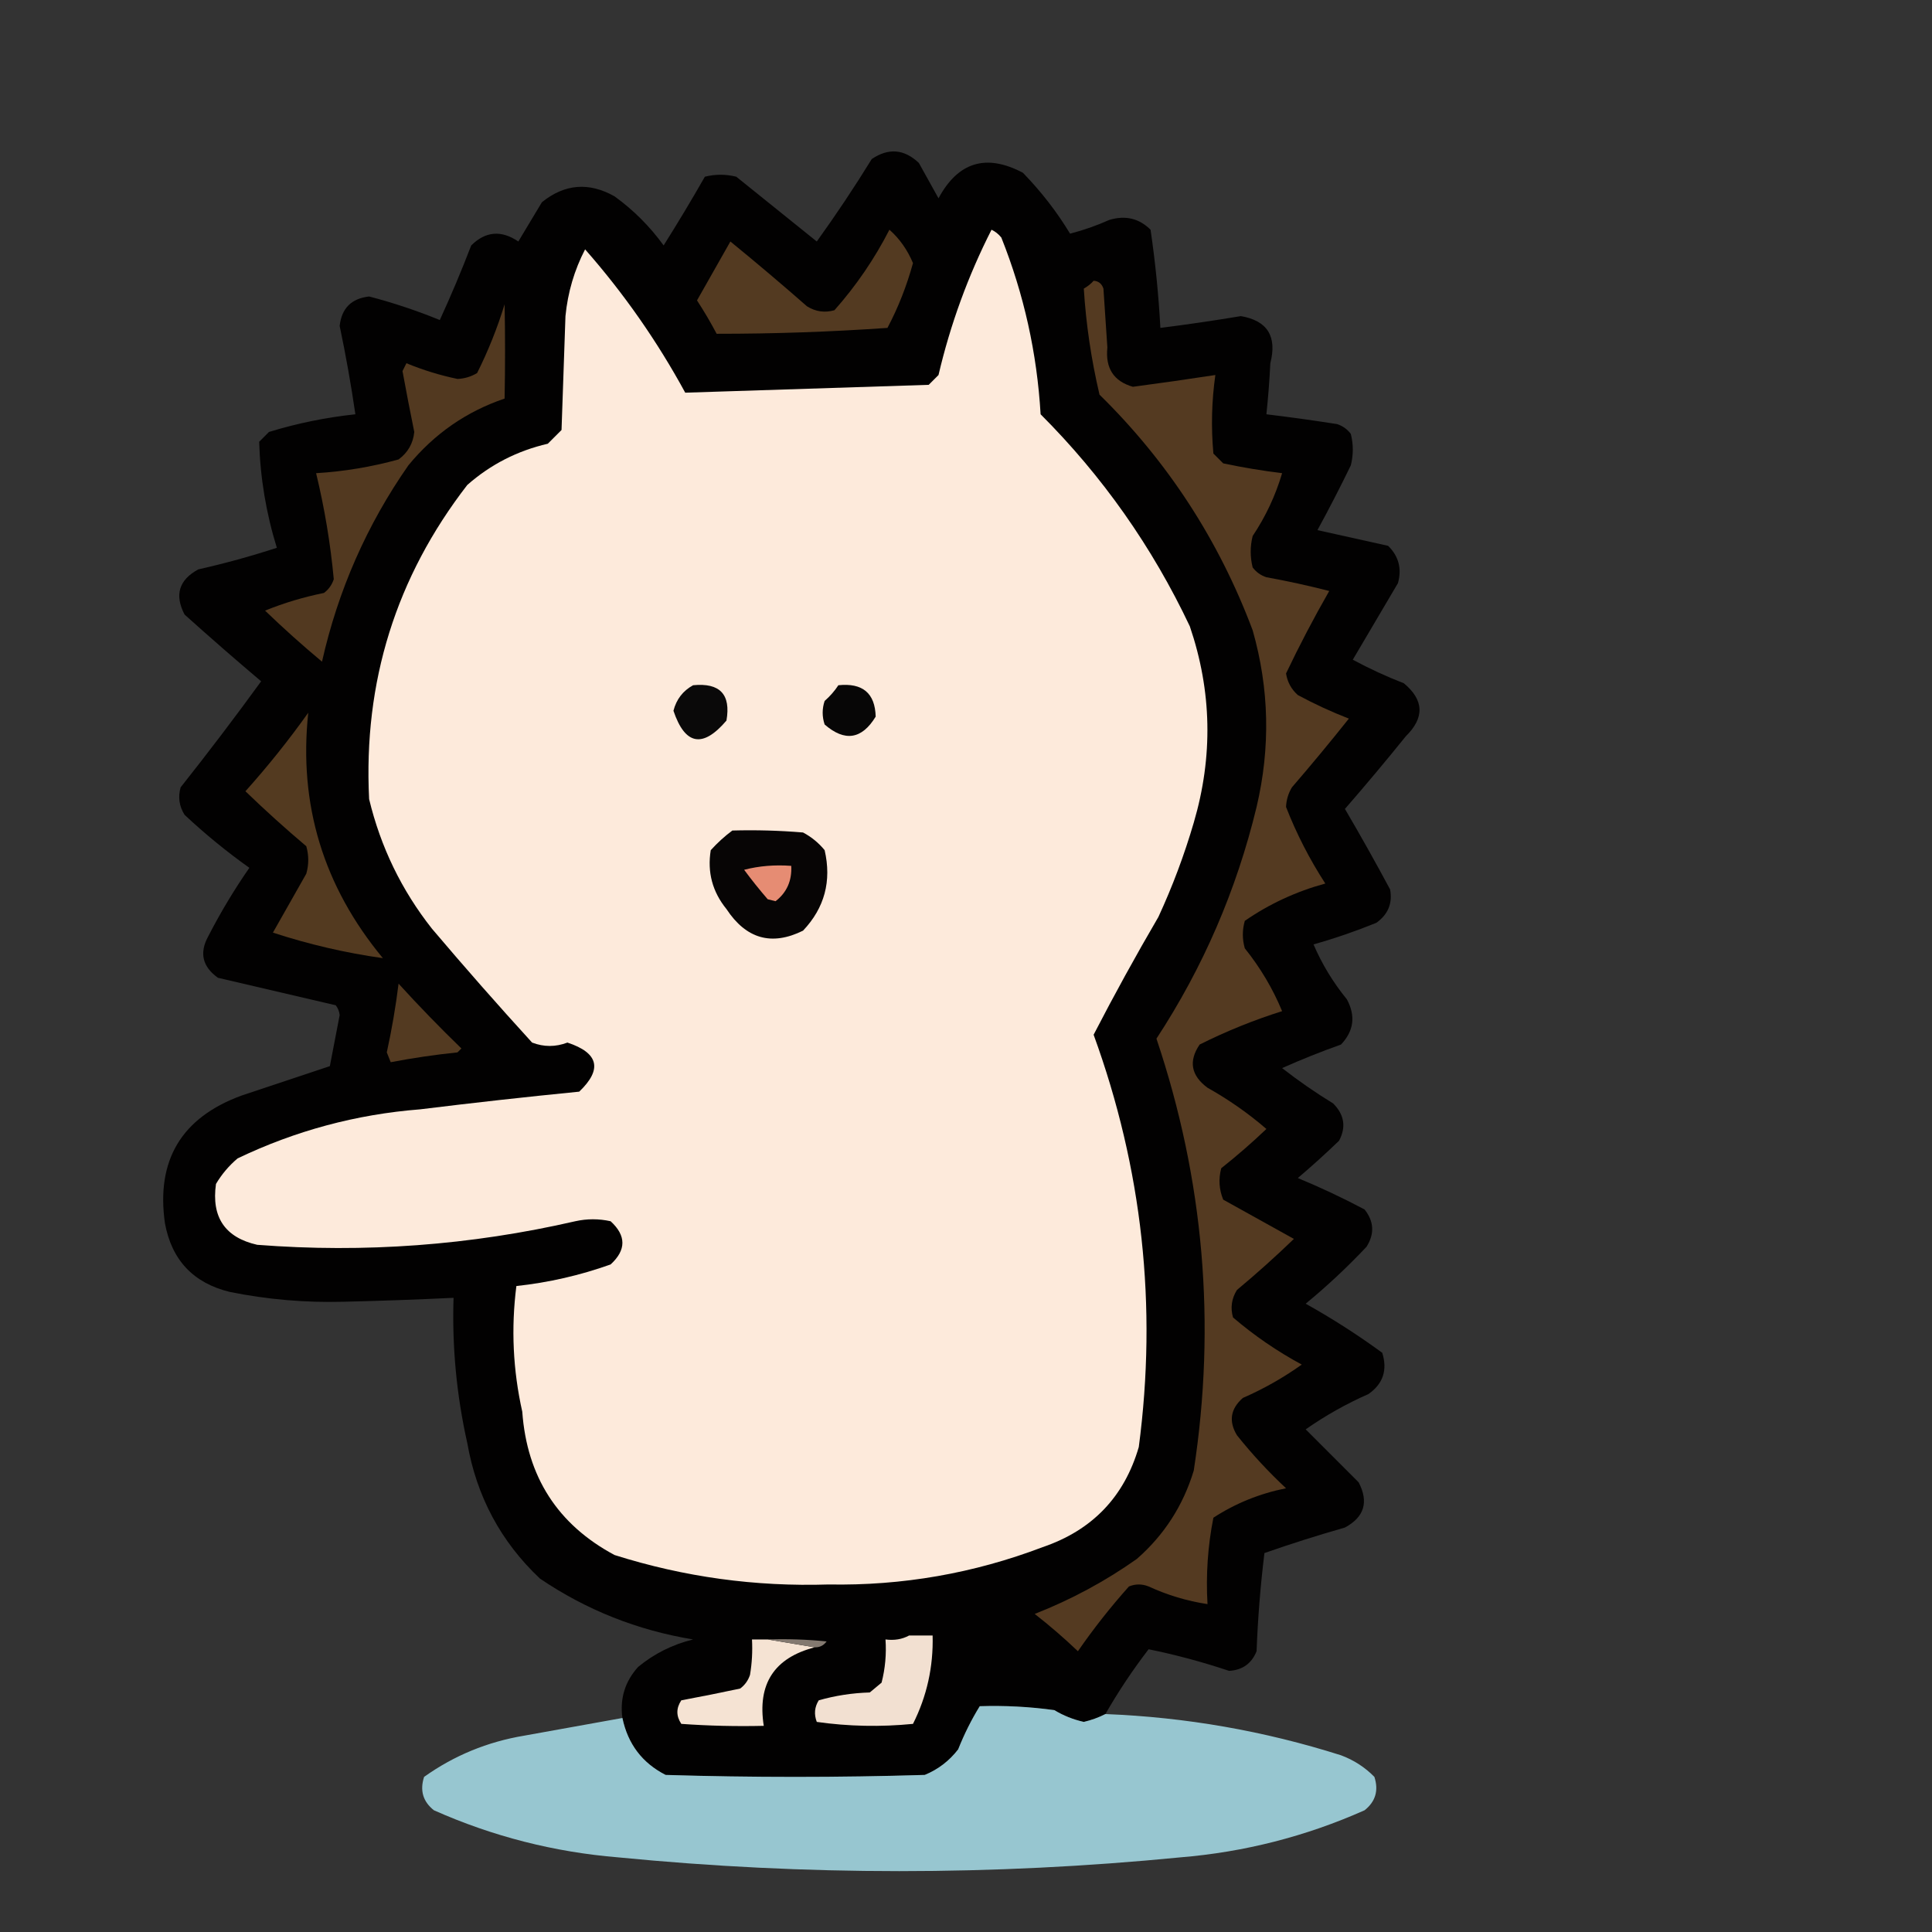 <?xml version="1.0" encoding="UTF-8"?>
<!DOCTYPE svg PUBLIC "-//W3C//DTD SVG 1.1//EN" "http://www.w3.org/Graphics/SVG/1.1/DTD/svg11.dtd">
<svg xmlns="http://www.w3.org/2000/svg" version="1.1" width="492px" height="492px" style="shape-rendering:geometricPrecision; text-rendering:geometricPrecision; image-rendering:optimizeQuality; fill-rule:evenodd; clip-rule:evenodd" xmlns:xlink="http://www.w3.org/1999/xlink">
<rect width="100%" height="100%" fill="#333333" stroke="none"/>
<g><path style="opacity:0.978" fill="#020101" d="M 281.5,436.5 C 279.772,437.379 277.939,438.046 276,438.5C 273.292,437.891 270.792,436.891 268.5,435.5C 263.203,429.702 257.703,424.035 252,418.5C 250.84,423.792 250.007,429.125 249.5,434.5C 247.405,437.896 245.572,441.563 244,445.5C 241.736,448.433 238.902,450.6 235.5,452C 213.5,452.667 191.5,452.667 169.5,452C 163.555,448.964 159.888,444.13 158.5,437.5C 157.826,432.533 159.16,428.2 162.5,424.5C 166.614,421.11 171.281,418.776 176.5,417.5C 162.301,415.16 149.301,409.993 137.5,402C 127.552,392.608 121.385,381.108 119,367.5C 116.268,355.314 115.102,342.981 115.5,330.5C 106.175,330.951 96.841,331.284 87.5,331.5C 77.726,331.762 68.059,330.929 58.5,329C 49.228,326.728 43.728,320.895 42,311.5C 39.724,295.435 46.224,284.602 61.5,279C 69.087,276.471 76.587,273.971 84,271.5C 84.834,267.165 85.667,262.832 86.5,258.5C 86.392,257.558 86.058,256.725 85.5,256C 75.5,253.667 65.5,251.333 55.5,249C 51.559,246.187 50.725,242.687 53,238.5C 56.123,232.418 59.623,226.585 63.5,221C 57.709,216.878 52.209,212.378 47,207.5C 45.627,205.305 45.294,202.971 46,200.5C 53.025,191.642 59.859,182.642 66.5,173.5C 59.947,167.961 53.447,162.294 47,156.5C 44.399,151.498 45.566,147.665 50.5,145C 57.266,143.475 63.933,141.642 70.5,139.5C 67.765,130.666 66.265,121.666 66,112.5C 66.833,111.667 67.667,110.833 68.5,110C 75.68,107.797 83.013,106.297 90.5,105.5C 89.396,97.929 88.062,90.429 86.5,83C 86.988,78.512 89.488,76.012 94,75.5C 100.151,77.106 106.151,79.106 112,81.5C 114.853,75.282 117.52,68.949 120,62.5C 123.659,58.885 127.659,58.551 132,61.5C 134,58.167 136,54.833 138,51.5C 143.791,46.82 149.958,46.32 156.5,50C 161.333,53.5 165.5,57.667 169,62.5C 172.626,56.749 176.126,50.916 179.5,45C 182.167,44.333 184.833,44.333 187.5,45C 194.333,50.5 201.167,56 208,61.5C 212.915,54.672 217.581,47.672 222,40.5C 226.269,37.617 230.269,37.95 234,41.5C 235.667,44.5 237.333,47.5 239,50.5C 243.987,41.227 251.153,39.061 260.5,44C 265.164,48.809 269.164,53.975 272.5,59.5C 275.935,58.615 279.268,57.449 282.5,56C 286.591,54.773 290.091,55.606 293,58.5C 294.219,66.797 295.053,75.13 295.5,83.5C 302.345,82.641 309.178,81.641 316,80.5C 322.758,81.662 325.258,85.662 323.5,92.5C 323.291,96.851 322.957,101.185 322.5,105.5C 328.502,106.223 334.502,107.056 340.5,108C 341.931,108.465 343.097,109.299 344,110.5C 344.667,113.167 344.667,115.833 344,118.5C 341.294,124.078 338.461,129.578 335.5,135C 341.5,136.333 347.5,137.667 353.5,139C 356.194,141.653 357.027,144.82 356,148.5C 352.167,155 348.333,161.5 344.5,168C 348.714,170.274 353.047,172.274 357.5,174C 362.649,178.269 362.816,182.769 358,187.5C 352.952,193.759 347.786,199.926 342.5,206C 346.46,212.752 350.293,219.586 354,226.5C 354.658,230.025 353.491,232.859 350.5,235C 345.244,237.141 339.91,238.974 334.5,240.5C 336.64,245.499 339.474,250.166 343,254.5C 345.269,258.714 344.769,262.547 341.5,266C 336.42,267.804 331.42,269.804 326.5,272C 330.659,275.247 334.992,278.247 339.5,281C 342.35,283.858 342.85,287.025 341,290.5C 337.595,293.784 334.095,296.95 330.5,300C 336.287,302.394 341.954,305.06 347.5,308C 349.908,311.043 350.074,314.209 348,317.5C 343.119,322.681 337.953,327.515 332.5,332C 339.268,335.772 345.768,339.939 352,344.5C 353.378,348.898 352.212,352.398 348.5,355C 342.843,357.493 337.51,360.493 332.5,364C 337,368.5 341.5,373 346,377.5C 348.601,382.502 347.434,386.335 342.5,389C 335.578,390.974 328.745,393.141 322,395.5C 320.982,403.803 320.315,412.136 320,420.5C 318.734,423.635 316.401,425.302 313,425.5C 306.196,423.226 299.362,421.393 292.5,420C 288.451,425.271 284.784,430.771 281.5,436.5 Z M 268.5,435.5 C 262.211,434.628 255.878,434.295 249.5,434.5C 250.007,429.125 250.84,423.792 252,418.5C 257.703,424.035 263.203,429.702 268.5,435.5 Z"/></g>
<g><path style="opacity:1" fill="#fdeadb" d="M 252.5,58.5 C 253.458,58.953 254.292,59.62 255,60.5C 260.754,74.935 264.088,89.935 265,105.5C 280.778,121.284 293.445,139.284 303,159.5C 308.618,175.999 308.951,192.665 304,209.5C 301.59,217.733 298.59,225.733 295,233.5C 289.229,243.376 283.729,253.376 278.5,263.5C 290.916,297.577 294.75,332.577 290,368.5C 286.298,381.204 278.131,389.704 265.5,394C 247.952,400.672 229.785,403.839 211,403.5C 192.379,404.102 174.212,401.602 156.5,396C 142.028,388.248 134.195,376.082 133,359.5C 130.627,348.912 130.127,338.245 131.5,327.5C 139.713,326.613 147.713,324.78 155.5,322C 159.5,318.333 159.5,314.667 155.5,311C 152.5,310.333 149.5,310.333 146.5,311C 119.827,317.127 92.827,319.127 65.5,317C 57.303,315.14 53.803,309.973 55,301.5C 56.458,299.04 58.291,296.873 60.5,295C 75.211,287.947 90.711,283.78 107,282.5C 120.481,280.835 133.981,279.335 147.5,278C 153.458,272.302 152.458,268.135 144.5,265.5C 141.478,266.649 138.478,266.649 135.5,265.5C 126.814,255.982 118.314,246.315 110,236.5C 102.267,226.7 96.933,215.7 94,203.5C 92.506,173.655 100.839,146.989 119,123.5C 124.921,118.289 131.754,114.789 139.5,113C 140.667,111.833 141.833,110.667 143,109.5C 143.333,99.833 143.667,90.167 144,80.5C 144.591,74.459 146.258,68.792 149,63.5C 158.855,74.705 167.355,86.872 174.5,100C 195.151,99.335 215.817,98.668 236.5,98C 237.333,97.167 238.167,96.333 239,95.5C 242.026,82.585 246.526,70.252 252.5,58.5 Z"/></g>
<g><path style="opacity:1" fill="#533a21" d="M 226.5,58.5 C 229.076,60.777 231.076,63.611 232.5,67C 230.891,72.846 228.725,78.346 226,83.5C 211.521,84.51 197.021,85.01 182.5,85C 180.959,82.084 179.293,79.251 177.5,76.5C 180.347,71.468 183.181,66.468 186,61.5C 192.593,66.881 199.093,72.381 205.5,78C 207.695,79.373 210.029,79.706 212.5,79C 218.042,72.745 222.708,65.912 226.5,58.5 Z"/></g>
<g><path style="opacity:1" fill="#543a21" d="M 278.5,71.5 C 279.75,71.577 280.583,72.244 281,73.5C 281.333,78.5 281.667,83.5 282,88.5C 281.453,93.768 283.62,97.102 288.5,98.5C 295.516,97.572 302.516,96.572 309.5,95.5C 308.557,102.144 308.391,108.811 309,115.5C 309.833,116.333 310.667,117.167 311.5,118C 316.474,119.051 321.474,119.885 326.5,120.5C 324.821,126.193 322.321,131.526 319,136.5C 318.333,139.167 318.333,141.833 319,144.5C 319.903,145.701 321.069,146.535 322.5,147C 327.882,147.976 333.215,149.143 338.5,150.5C 334.561,157.379 330.894,164.379 327.5,171.5C 327.848,173.697 328.848,175.53 330.5,177C 334.714,179.274 339.047,181.274 343.5,183C 338.786,188.926 333.953,194.759 329,200.5C 328.077,202.034 327.577,203.701 327.5,205.5C 330.154,212.307 333.487,218.807 337.5,225C 330.071,227.025 323.237,230.192 317,234.5C 316.333,236.833 316.333,239.167 317,241.5C 320.963,246.437 324.13,251.771 326.5,257.5C 319.305,259.761 312.305,262.594 305.5,266C 302.634,270.221 303.301,273.888 307.5,277C 312.887,280.02 317.887,283.52 322.5,287.5C 318.84,290.991 315.006,294.324 311,297.5C 310.272,300.23 310.438,302.897 311.5,305.5C 317.5,308.833 323.5,312.167 329.5,315.5C 324.816,320.019 319.982,324.352 315,328.5C 313.627,330.695 313.294,333.029 314,335.5C 319.399,340.118 325.232,344.118 331.5,347.5C 326.825,350.84 321.825,353.673 316.5,356C 313.346,358.775 312.846,361.942 315,365.5C 318.818,370.285 322.985,374.785 327.5,379C 320.778,380.346 314.612,382.846 309,386.5C 307.571,393.719 307.071,401.053 307.5,408.5C 302.304,407.713 297.304,406.213 292.5,404C 290.833,403.333 289.167,403.333 287.5,404C 282.794,409.267 278.461,414.767 274.5,420.5C 270.981,417.146 267.314,413.98 263.5,411C 272.741,407.38 281.407,402.713 289.5,397C 296.464,390.912 301.298,383.412 304,374.5C 309.741,337.089 306.575,300.423 294.5,264.5C 306.389,246.343 314.889,226.677 320,205.5C 323.568,190.356 323.235,175.356 319,160.5C 310.392,137.575 297.392,117.575 280,100.5C 277.901,91.578 276.568,82.578 276,73.5C 276.995,72.934 277.828,72.267 278.5,71.5 Z"/></g>
<g><path style="opacity:1" fill="#523920" d="M 128.5,77.5 C 128.654,85.29 128.654,93.29 128.5,101.5C 118.782,104.788 110.615,110.455 104,118.5C 93.426,133.656 86.093,150.323 82,168.5C 76.992,164.323 72.159,159.99 67.5,155.5C 72.335,153.54 77.335,152.04 82.5,151C 83.701,150.097 84.535,148.931 85,147.5C 84.156,138.434 82.656,129.434 80.5,120.5C 87.624,120.068 94.624,118.901 101.5,117C 103.871,115.257 105.205,112.923 105.5,110C 104.446,104.842 103.446,99.675 102.5,94.5C 102.833,93.833 103.167,93.167 103.5,92.5C 107.713,94.238 112.046,95.571 116.5,96.5C 118.299,96.423 119.966,95.923 121.5,95C 124.325,89.359 126.658,83.525 128.5,77.5 Z"/></g>
<g><path style="opacity:1" fill="#0a0909" d="M 176.5,174.5 C 183.329,173.828 186.163,176.828 185,183.5C 178.957,190.593 174.457,189.759 171.5,181C 172.242,178.095 173.909,175.928 176.5,174.5 Z"/></g>
<g><path style="opacity:1" fill="#070606" d="M 213.5,174.5 C 219.679,173.858 222.846,176.525 223,182.5C 219.468,188.29 215.135,188.957 210,184.5C 209.333,182.5 209.333,180.5 210,178.5C 211.376,177.295 212.542,175.962 213.5,174.5 Z"/></g>
<g><path style="opacity:1" fill="#533a20" d="M 78.5,181.5 C 76.006,204.863 82.339,225.697 97.5,244C 88.033,242.671 78.7,240.505 69.5,237.5C 72.333,232.5 75.167,227.5 78,222.5C 78.667,220.167 78.667,217.833 78,215.5C 72.658,210.99 67.492,206.323 62.5,201.5C 68.237,195.103 73.57,188.436 78.5,181.5 Z"/></g>
<g><path style="opacity:1" fill="#070505" d="M 186.5,211.5 C 192.509,211.334 198.509,211.501 204.5,212C 206.624,213.122 208.457,214.622 210,216.5C 211.819,224.368 209.986,231.201 204.5,237C 196.52,240.949 190.02,239.116 185,231.5C 181.419,227.091 180.085,222.091 181,216.5C 182.73,214.598 184.563,212.931 186.5,211.5 Z"/></g>
<g><path style="opacity:1" fill="#e68c73" d="M 189.5,221.5 C 193.298,220.517 197.298,220.183 201.5,220.5C 201.689,224.297 200.356,227.297 197.5,229.5C 196.833,229.333 196.167,229.167 195.5,229C 193.361,226.522 191.361,224.022 189.5,221.5 Z"/></g>
<g><path style="opacity:1" fill="#533a21" d="M 101.5,250.5 C 106.603,256.105 111.936,261.605 117.5,267C 117.167,267.333 116.833,267.667 116.5,268C 110.779,268.59 105.112,269.423 99.5,270.5C 99.167,269.667 98.833,268.833 98.5,268C 99.772,262.203 100.772,256.369 101.5,250.5 Z"/></g>
<g><path style="opacity:1" fill="#f5e3d3" d="M 195.5,417.5 C 199.5,418.167 203.5,418.833 207.5,419.5C 197.157,422.172 192.824,428.838 194.5,439.5C 187.492,439.666 180.492,439.5 173.5,439C 172.167,437 172.167,435 173.5,433C 178.533,432.065 183.533,431.065 188.5,430C 189.701,429.097 190.535,427.931 191,426.5C 191.498,423.518 191.665,420.518 191.5,417.5C 192.833,417.5 194.167,417.5 195.5,417.5 Z"/></g>
<g><path style="opacity:1" fill="#837970" d="M 195.5,417.5 C 200.511,417.334 205.511,417.501 210.5,418C 209.756,419.039 208.756,419.539 207.5,419.5C 203.5,418.833 199.5,418.167 195.5,417.5 Z"/></g>
<g><path style="opacity:1" fill="#f2e0d1" d="M 231.5,416.5 C 233.5,416.5 235.5,416.5 237.5,416.5C 237.703,424.461 236.037,431.961 232.5,439C 224.254,439.815 216.088,439.648 208,438.5C 207.257,436.559 207.424,434.726 208.5,433C 212.716,431.796 217.049,431.13 221.5,431C 222.5,430.167 223.5,429.333 224.5,428.5C 225.426,424.906 225.759,421.24 225.5,417.5C 227.735,417.795 229.735,417.461 231.5,416.5 Z"/></g>
<g><path style="opacity:0.99" fill="#98c8d2" d="M 249.5,434.5 C 255.878,434.295 262.211,434.628 268.5,435.5C 270.792,436.891 273.292,437.891 276,438.5C 277.939,438.046 279.772,437.379 281.5,436.5C 301.978,437.302 321.978,440.802 341.5,447C 344.759,448.211 347.592,450.044 350,452.5C 351.123,455.956 350.29,458.79 347.5,461C 332.541,467.657 316.874,471.657 300.5,473C 252.833,477.667 205.167,477.667 157.5,473C 141.126,471.657 125.459,467.657 110.5,461C 107.71,458.79 106.877,455.956 108,452.5C 115.63,447.063 124.13,443.563 133.5,442C 141.879,440.493 150.212,438.993 158.5,437.5C 159.888,444.13 163.555,448.964 169.5,452C 191.5,452.667 213.5,452.667 235.5,452C 238.902,450.6 241.736,448.433 244,445.5C 245.572,441.563 247.405,437.896 249.5,434.5 Z"/></g>
</svg>
